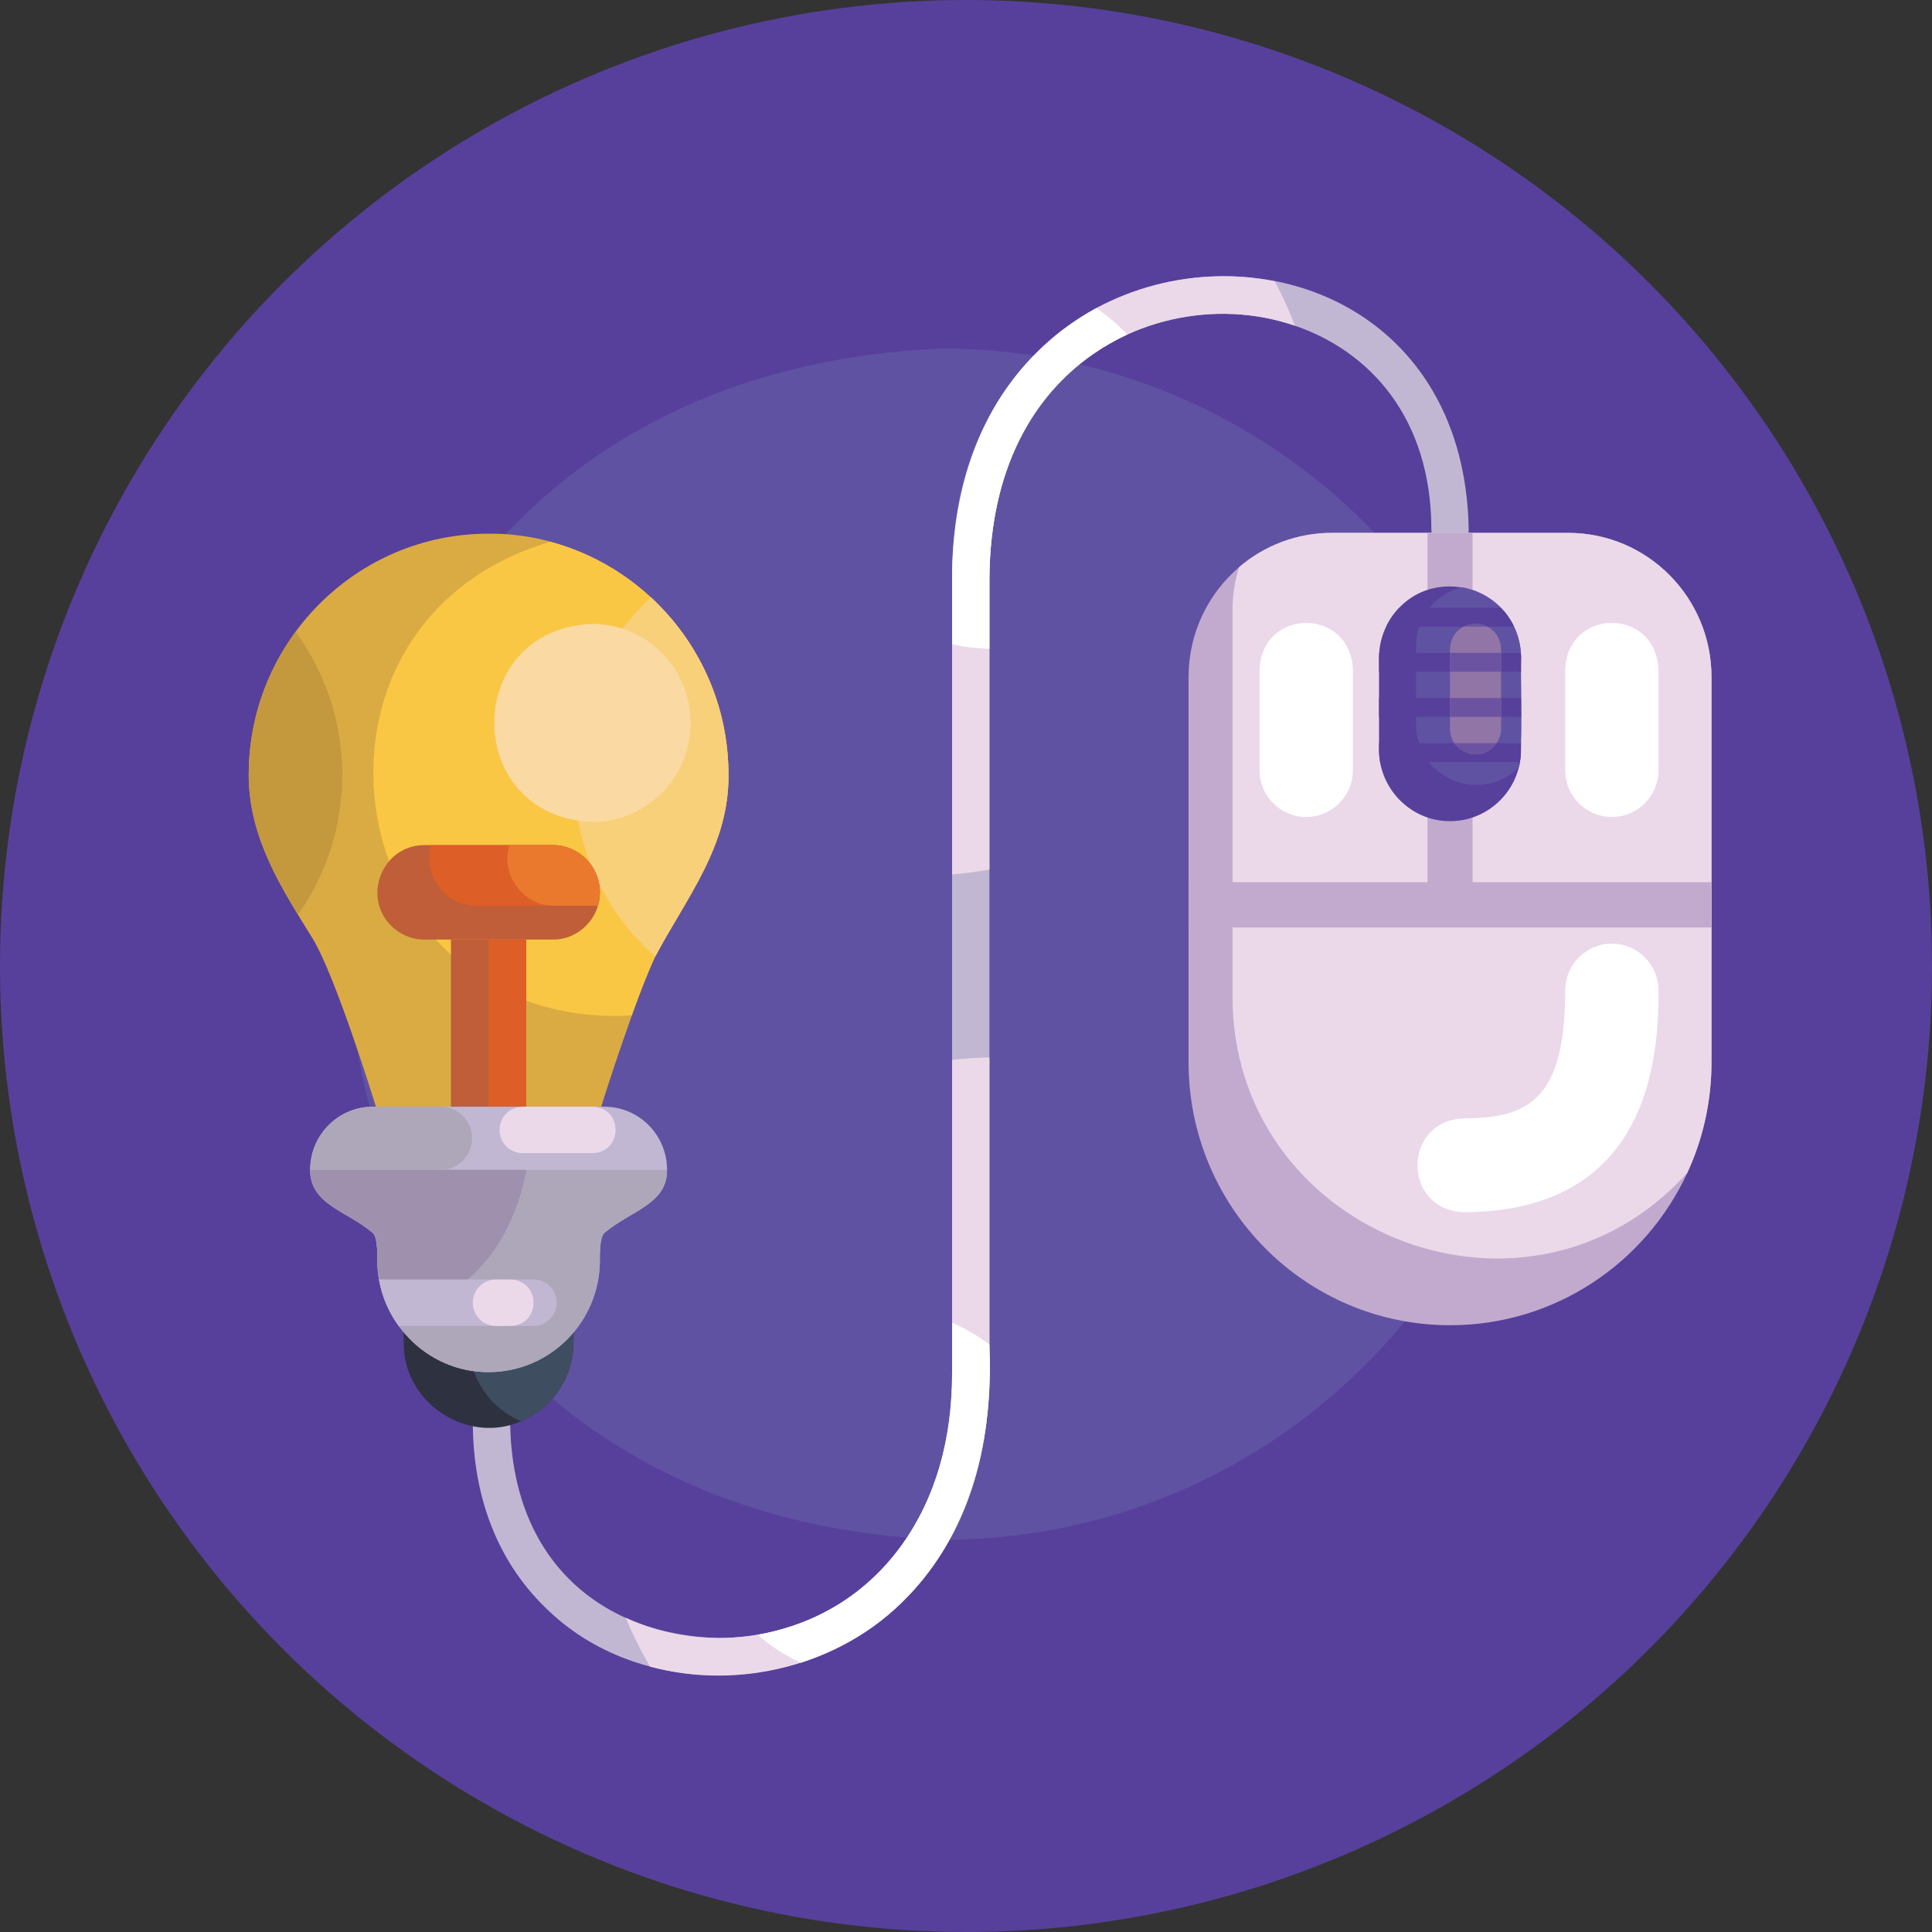 <?xml version="1.0" encoding="UTF-8"?>
<svg width="133px" height="133px" viewBox="0 0 133 133" version="1.1" xmlns="http://www.w3.org/2000/svg" xmlns:xlink="http://www.w3.org/1999/xlink">
    <rect x="0" y="0" width="133" height="133" fill="#333333" stroke="none"/>
    <title>subjects/IT</title>
    <g id="subjects/IT" stroke="none" stroke-width="1" fill="none" fill-rule="evenodd">
        <g id="IT">
            <circle id="Oval" fill="#57409B" fill-rule="nonzero" cx="66.5" cy="66.5" r="66.5"></circle>
            <path d="M106,65 C106,42.356 87.595,24 64.891,24 C10.362,26.159 10.377,103.849 64.892,106 C87.595,106 106,87.644 106,65 Z" id="Path" fill="#6052A3" fill-rule="nonzero"></path>
            <g id="Group" transform="translate(17, 19)">
                <g transform="translate(15.451, 0)" fill-rule="nonzero" id="Path">
                    <path d="M68.655,17.48 C68.595,19.205 66.13,19.17 66.086,17.48 C66.086,9.714 61.79,5.161 56.696,3.424 C51.208,1.529 44.806,2.988 40.76,7.068 C37.425,10.373 35.661,15.16 35.661,20.91 L35.661,75.456 C35.661,81.912 33.631,87.337 29.793,91.141 C23.51,97.612 11.973,98.208 5.344,91.908 C1.911,88.714 0.098,84.212 0.098,78.886 C0.156,77.163 2.622,77.195 2.667,78.886 C2.774,88.592 9.102,93.56 17.015,93.762 C26.846,93.708 33.281,85.58 33.092,75.456 C33.092,75.456 33.092,20.91 33.092,20.91 C32.856,-5.709 68.274,-6.935 68.655,17.48 L68.655,17.48 Z" fill="#C1B7D3"></path>
                    <path d="M35.661,53.799 L35.661,75.456 C35.661,81.912 33.631,87.337 29.793,91.141 C25.297,95.669 18.397,97.391 12.295,95.728 C11.666,94.653 11.108,93.531 10.628,92.371 C16.373,95.042 23.528,93.786 27.992,89.298 C31.327,85.993 33.091,81.207 33.091,75.456 L33.091,53.967 C33.937,53.869 34.792,53.812 35.661,53.799 L35.661,53.799 Z" fill="#EBD9EA"></path>
                    <path d="M56.696,3.424 C51.202,1.538 44.851,2.962 40.76,7.068 C37.426,10.373 35.661,15.16 35.661,20.91 L35.661,40.864 C34.818,41.014 33.96,41.123 33.092,41.192 L33.092,20.91 C33.092,14.454 35.121,9.029 38.959,5.225 C43.163,1.002 49.456,-0.809 55.309,0.369 C55.833,1.354 56.295,2.372 56.696,3.424 L56.696,3.424 Z" fill="#EBD9EA"></path>
                    <g transform="translate(19.571, 2.072)" fill="#FFFFFF">
                        <path d="M25.575,1.956 C19.194,4.989 16.127,11.091 16.09,18.837 L16.09,23.587 C15.209,23.572 14.348,23.466 13.521,23.28 L13.521,18.837 C13.557,10.499 16.808,3.832 23.445,0.137 C24.221,0.664 24.935,1.274 25.575,1.956 L25.575,1.956 Z"></path>
                        <path d="M16.09,71.489 C16.591,81.516 12.344,90.375 3.111,93.392 C2.027,92.891 1.025,92.242 0.128,91.467 C8.7,89.945 13.6,82.537 13.521,73.384 L13.521,69.983 C14.438,70.383 15.301,70.893 16.09,71.489 Z"></path>
                    </g>
                </g>
                <g transform="translate(64.635, 17.615)" fill-rule="nonzero" id="Path">
                    <path d="M36.186,9.992 L36.186,36.506 C36.186,39.227 35.59,41.806 34.521,44.122 C31.662,50.319 25.424,54.614 18.187,54.614 C8.247,54.616 0.186,46.508 0.186,36.506 L0.186,9.992 C0.186,6.963 1.535,4.25 3.665,2.43 C5.383,0.957 7.613,0.068 10.051,0.068 L26.321,0.068 C31.77,0.068 36.186,4.513 36.186,9.992 L36.186,9.992 Z" fill="#C2AACF"></path>
                    <path d="M36.186,9.992 L36.186,36.506 C36.186,39.227 35.59,41.806 34.521,44.122 C34.331,44.329 34.139,44.533 33.941,44.732 C22.834,56.039 3.161,48.028 3.21,31.926 L3.21,5.415 C3.21,4.376 3.369,3.374 3.665,2.43 C5.383,0.957 7.613,0.068 10.051,0.068 L26.321,0.068 C31.77,0.068 36.186,4.513 36.186,9.992 L36.186,9.992 Z" fill="#EBD9EA"></path>
                    <g fill="#C2AACF">
                        <polygon points="16.636 0.069 19.736 0.069 19.736 25.674 16.636 25.674"></polygon>
                        <polygon transform="translate(18.186, 25.674) rotate(-90) translate(-18.186, -25.674) " points="16.627 7.673 19.746 7.673 19.746 43.675 16.627 43.675"></polygon>
                    </g>
                    <g transform="translate(13.133, 3.627)">
                        <path d="M9.941,5.034 C9.909,5.684 10.032,11.87 9.843,12.343 C9.402,14.584 7.42,16.289 5.055,16.287 C2.34,16.303 0.151,14.025 0.166,11.371 L0.166,5.034 C0.163,4.289 0.338,3.539 0.654,2.895 C2.969,-1.76 9.854,-0.203 9.941,5.034 Z" fill="#57409B"></path>
                        <path d="M9.941,5.034 C9.889,5.942 10.08,11.83 9.792,12.576 C7.649,14.771 3.839,13.848 2.917,10.919 C2.783,10.511 2.712,10.074 2.712,9.622 L2.712,4.241 C2.711,3.268 3.047,2.333 3.652,1.597 C4.209,0.91 4.983,0.403 5.869,0.186 C6.069,0.22 6.264,0.266 6.455,0.323 C8.484,0.906 9.969,2.911 9.941,5.034 L9.941,5.034 Z" fill="#6052A3"></path>
                        <polygon fill="#57409B" points="0.166 7.811 9.941 7.811 9.941 9.109 0.166 9.109"></polygon>
                        <path d="M9.941,5.034 L9.941,6.001 L0.166,6.001 C0.169,5.753 0.157,4.937 0.176,4.704 L9.928,4.704 C9.938,4.812 9.941,4.923 9.941,5.034 L9.941,5.034 Z" fill="#57409B"></path>
                        <path d="M9.455,2.895 L0.654,2.895 C0.882,2.414 1.191,1.974 1.558,1.597 L8.546,1.597 C8.919,1.973 9.223,2.414 9.455,2.895 Z" fill="#57409B"></path>
                        <path d="M9.941,10.919 C9.943,11.338 9.948,11.806 9.866,12.216 L0.24,12.216 C0.161,11.815 0.162,11.335 0.166,10.919 L9.941,10.919 Z" fill="#57409B"></path>
                        <path d="M8.566,4.463 L8.566,9.919 C8.566,10.289 8.451,10.635 8.255,10.919 C7.303,12.337 5.048,11.641 5.052,9.919 L5.052,4.463 C5.128,2.128 8.494,2.132 8.566,4.463 L8.566,4.463 Z" fill="#9175A7"></path>
                    </g>
                    <g transform="translate(18.026, 6.217)" fill="#6C53A2">
                        <polygon points="0.159 5.22 3.674 5.22 3.674 6.519 0.159 6.519"></polygon>
                        <polygon points="0.159 2.113 3.674 2.113 3.674 3.411 0.159 3.411"></polygon>
                        <path d="M2.721,0.304 L1.112,0.304 C1.588,0.044 2.245,0.044 2.721,0.304 Z"></path>
                        <path d="M3.363,8.329 C2.731,9.337 1.103,9.336 0.47,8.329 L3.363,8.329 Z"></path>
                    </g>
                    <path d="M29.324,19.628 C27.551,19.628 26.113,18.182 26.113,16.398 L26.113,9.481 C26.284,5.197 32.363,5.194 32.535,9.481 L32.535,16.398 C32.536,18.182 31.098,19.628 29.324,19.628 L29.324,19.628 Z" fill="#FFFFFF"></path>
                    <path d="M8.285,19.628 C6.511,19.628 5.073,18.182 5.073,16.398 L5.073,9.481 C5.245,5.197 11.323,5.194 11.496,9.481 L11.496,16.398 C11.496,18.182 10.058,19.628 8.285,19.628 L8.285,19.628 Z" fill="#FFFFFF"></path>
                    <path d="M19.138,46.836 C14.88,46.666 14.878,40.546 19.138,40.375 C23.662,40.375 26.113,38.973 26.113,31.576 C26.113,29.792 27.551,28.346 29.325,28.346 C31.098,28.346 32.536,29.792 32.536,31.576 C32.635,40.886 28.678,46.789 19.138,46.836 Z" fill="#FFFFFF"></path>
                </g>
                <g id="Lightbulb_5_" transform="translate(0, 17.615)">
                    <g id="Group">
                        <path d="M33.148,16.735 C33.187,21.663 30.233,25.203 28.11,29.227 C27.107,31.144 24.448,39.254 24.395,39.573 L8.878,39.573 C8.878,39.573 6.135,30.627 4.52,27.993 C2.386,24.531 0.127,21.084 0.122,16.735 C0.108,7.643 7.462,0.121 16.635,0.123 C25.572,0.054 33.216,7.568 33.148,16.735 Z" id="Path" fill="#DAAB42" fill-rule="nonzero"></path>
                        <path d="M6.563,16.735 C6.563,20.318 5.435,23.641 3.512,26.356 C1.741,23.44 0.122,20.395 0.122,16.735 C0.122,13.046 1.317,9.635 3.344,6.88 C5.368,9.635 6.563,13.046 6.563,16.735 L6.563,16.735 Z" id="Path" fill="#C4983D" fill-rule="nonzero"></path>
                        <path d="M33.148,16.735 C33.187,21.663 30.233,25.203 28.11,29.227 C27.59,30.342 27.022,31.81 26.487,33.29 C6.325,34.367 1.736,6.326 20.885,0.682 C28.028,2.601 33.141,9.088 33.148,16.735 L33.148,16.735 Z" id="Path" fill="#F9C744" fill-rule="nonzero"></path>
                        <path d="M33.148,16.735 C33.187,21.663 30.233,25.203 28.11,29.227 C20.744,22.847 20.635,11.02 27.818,4.511 C31.096,7.548 33.148,11.9 33.148,16.735 Z" id="Path" fill="#F8D07A" fill-rule="nonzero"></path>
                        <path d="M30.543,13.15 C30.543,9.386 27.51,6.334 23.768,6.334 C14.78,6.693 14.783,19.608 23.768,19.966 C27.51,19.966 30.543,16.915 30.543,13.15 L30.543,13.15 Z" id="Path" fill="#FBD9A3" fill-rule="nonzero"></path>
                        <path d="M33.148,16.735 C33.187,21.663 30.233,25.203 28.11,29.227 C27.107,31.144 24.448,39.254 24.395,39.573 L8.878,39.573 C8.878,39.573 6.135,30.627 4.52,27.993 C2.386,24.531 0.127,21.084 0.122,16.735 C0.108,7.643 7.462,0.121 16.635,0.123 C25.572,0.054 33.216,7.568 33.148,16.735 Z" id="Path"></path>
                    </g>
                    <g id="Group" transform="translate(10.558, 53.364)">
                        <path d="M11.926,0.065 L11.926,2.425 C11.926,4.875 10.435,6.979 8.32,7.863 C4.572,9.492 0.165,6.558 0.232,2.425 L0.232,0.065 L11.926,0.065 Z" id="Path" fill="#2E3140" fill-rule="nonzero"></path>
                        <path d="M11.926,0.065 L11.926,2.425 C11.926,4.875 10.435,6.979 8.32,7.863 C6.201,6.979 4.709,4.879 4.709,2.425 L4.709,0.065 L11.926,0.065 Z" id="Path" fill="#3E4E60" fill-rule="nonzero"></path>
                        <path d="M11.926,0.065 L11.926,2.425 C11.926,4.875 10.435,6.979 8.32,7.863 C4.572,9.492 0.165,6.558 0.232,2.425 L0.232,0.065 L11.926,0.065 Z" id="Path"></path>
                    </g>
                    <g id="Group" transform="translate(13.905, 27.977)" fill-rule="nonzero">
                        <polygon id="Path" fill="#BF5E39" points="0.139 0.086 5.323 0.086 5.323 11.595 0.139 11.595"></polygon>
                        <polygon id="Path" fill="#DD5E26" points="2.731 0.086 5.323 0.086 5.323 11.595 2.731 11.595"></polygon>
                    </g>
                    <g id="Group" transform="translate(8.755, 21.501)">
                        <path d="M15.54,3.314 C15.554,5.065 14.103,6.573 12.309,6.564 L3.453,6.564 C2.562,6.564 1.754,6.198 1.17,5.611 C-0.848,3.607 0.58,0.057 3.453,0.064 L12.309,0.064 C14.092,0.066 15.541,1.521 15.54,3.314 L15.54,3.314 Z" id="Path" fill="#BF5E39" fill-rule="nonzero"></path>
                        <path d="M15.54,3.314 C15.54,3.636 15.496,3.946 15.408,4.235 L7.02,4.235 C4.898,4.272 3.294,2.093 3.921,0.064 L12.309,0.064 C14.092,0.066 15.541,1.521 15.54,3.314 Z" id="Path" fill="#DD5E26" fill-rule="nonzero"></path>
                        <path d="M14.593,1.017 C15.4,1.791 15.757,3.124 15.408,4.235 L12.405,4.235 C10.283,4.273 8.682,2.092 9.311,0.064 L12.309,0.064 C13.201,0.064 14.009,0.43 14.593,1.017 Z" id="Path" fill="#EA792E" fill-rule="nonzero"></path>
                        <path d="M15.54,3.314 C15.554,5.065 14.103,6.573 12.309,6.564 L3.453,6.564 C2.562,6.564 1.754,6.198 1.17,5.611 C-0.848,3.607 0.58,0.057 3.453,0.064 L12.309,0.064 C14.092,0.066 15.541,1.521 15.54,3.314 L15.54,3.314 Z" id="Path"></path>
                    </g>
                    <g id="Group" transform="translate(4.12, 39.375)" fill-rule="nonzero">
                        <path d="M24.801,4.545 C24.815,6.91 22.307,7.345 20.483,8.889 C20.123,9.199 20.175,10.759 20.175,10.759 C20.175,15.014 16.745,18.466 12.514,18.466 C8.27,18.494 4.827,14.911 4.858,10.759 C4.858,10.759 4.91,9.199 4.55,8.889 C2.731,7.336 0.232,6.942 0.232,4.545 C0.232,2.144 2.163,0.197 4.55,0.197 L20.483,0.197 C22.87,0.197 24.801,2.144 24.801,4.545 Z" id="Path" fill="#C1B7D3"></path>
                        <path d="M24.793,4.545 C24.831,6.908 22.298,7.346 20.483,8.889 C20.123,9.199 20.175,10.759 20.175,10.759 C20.175,15.014 16.745,18.466 12.514,18.466 C8.27,18.494 4.827,14.911 4.858,10.759 C4.858,10.759 4.91,9.199 4.55,8.889 C2.731,7.336 0.232,6.942 0.232,4.545 L24.793,4.545 Z" id="Path" fill="#AEA7B9"></path>
                        <path d="M15.109,4.545 C15.109,4.545 13.826,13.836 5.589,14.049 C5.122,13.051 4.858,11.937 4.858,10.759 C4.858,10.759 4.91,9.198 4.55,8.888 C2.731,7.336 0.232,6.942 0.232,4.544 L15.109,4.544 L15.109,4.545 Z" id="Path" fill="#9F90AE"></path>
                        <path d="M11.379,2.369 C11.379,3.571 10.412,4.545 9.22,4.545 L0.232,4.545 C0.232,2.144 2.163,0.197 4.55,0.197 L9.22,0.197 C10.412,0.197 11.379,1.17 11.379,2.369 Z" id="Path" fill="#AEA7B9"></path>
                        <path d="M17.204,13.691 C17.204,14.572 16.493,15.288 15.613,15.288 L6.321,15.288 C5.637,14.343 5.176,13.258 4.974,12.09 L15.613,12.09 C16.493,12.09 17.204,12.806 17.204,13.691 Z" id="Path" fill="#C1B7D3"></path>
                        <g transform="translate(11.33, 0)" fill="#EBD9EA" id="Path">
                            <path d="M2.7,15.289 L1.686,15.289 C0.809,15.289 0.097,14.573 0.097,13.69 C0.097,12.808 0.809,12.092 1.686,12.092 L2.7,12.092 C4.803,12.165 4.803,15.216 2.7,15.289 L2.7,15.289 Z"></path>
                            <path d="M8.35,3.394 L3.527,3.394 C2.649,3.394 1.938,2.678 1.938,1.795 C1.938,0.913 2.649,0.197 3.527,0.197 L8.35,0.197 C10.452,0.269 10.454,3.32 8.35,3.394 L8.35,3.394 Z"></path>
                        </g>
                    </g>
                </g>
            </g>
        </g>
    </g>
</svg>